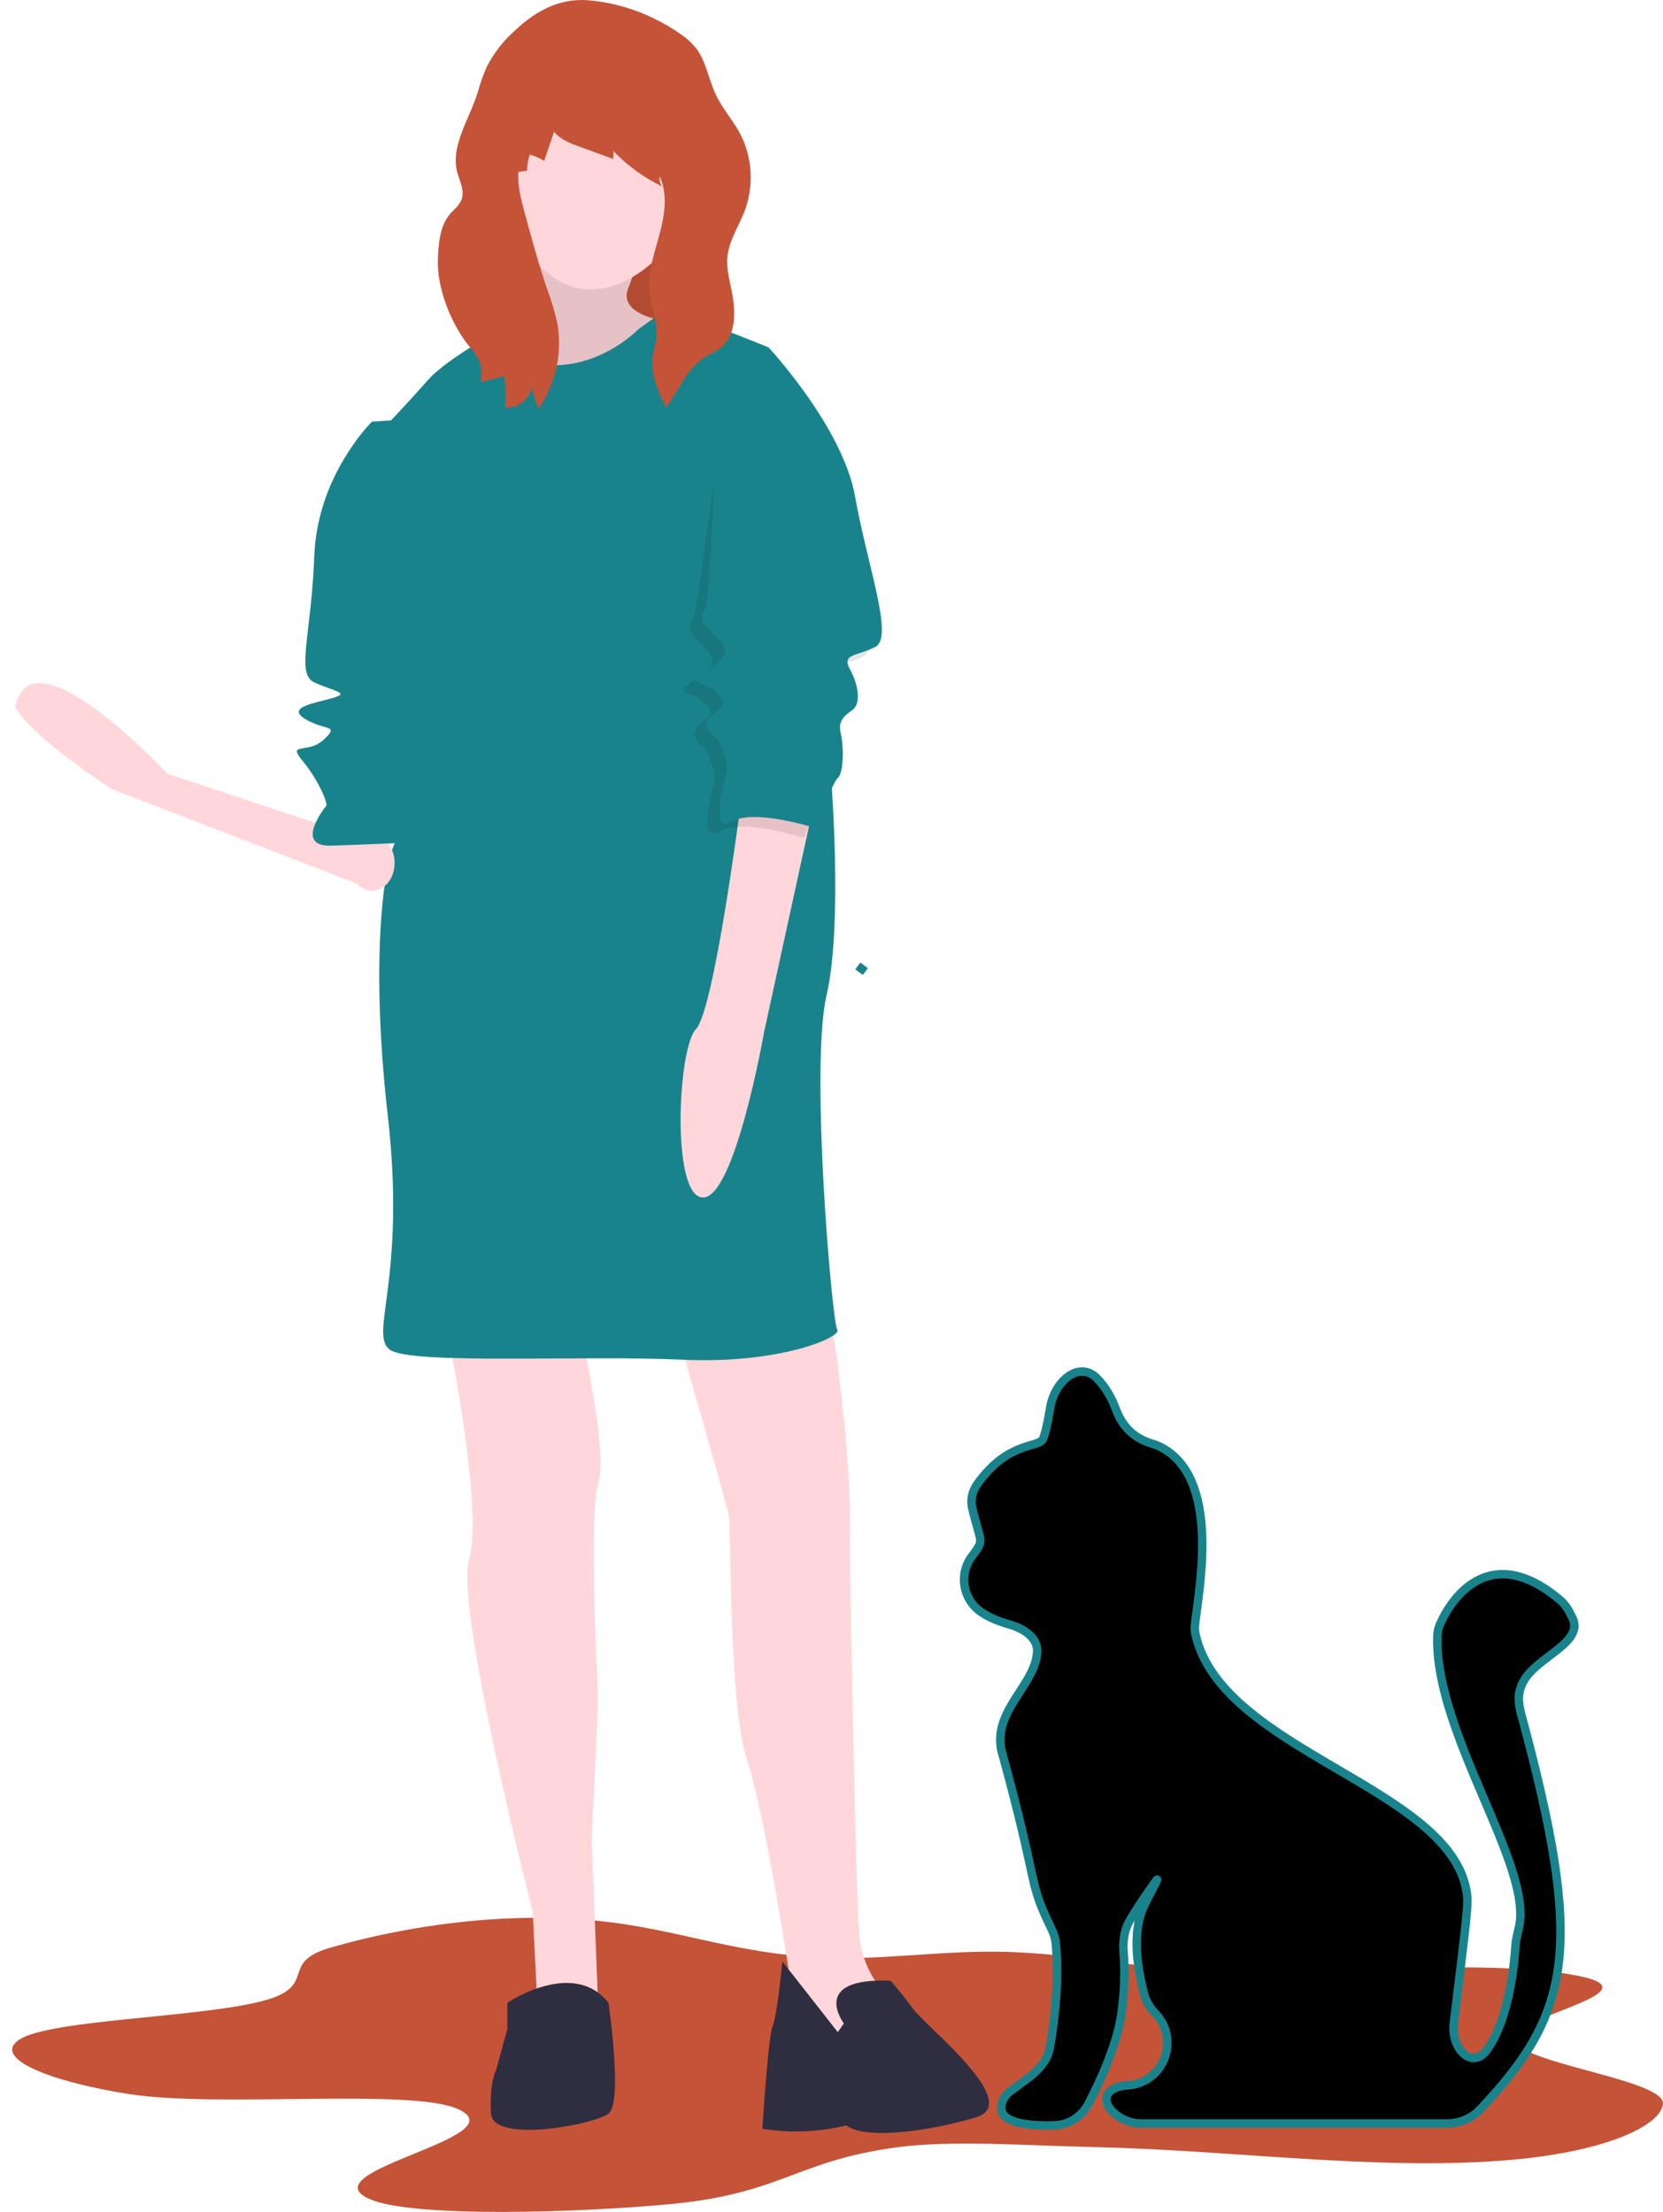 <svg width="1770" height="2354" viewBox="0 0 1770 2354" fill="none" xmlns="http://www.w3.org/2000/svg">
<path fill-rule="evenodd" clip-rule="evenodd" d="M863.41 2082.87C929.968 2087.81 1002.48 2075.01 1072.45 2077.3C1145.06 2079.68 1198.43 2093.08 1270.35 2096.19C1407.05 2102.11 1590.7 2082.79 1684.44 2103.8C1762.74 2121.36 1596.34 2149.13 1611.2 2172.6C1626.76 2197.18 1772.2 2214.13 1769.97 2238.91C1767.88 2262.29 1707.88 2291.1 1599.82 2299.32C1460.83 2309.89 1311.55 2288.2 1163.94 2284.99C1093.9 2283.46 1013.03 2277.36 954.403 2285.27C848.168 2299.61 831.871 2334.03 717.024 2345.32C618.905 2354.96 439.273 2360.46 393.548 2340.4C325.398 2310.5 555.262 2274.14 486.732 2244.28C435.923 2222.14 231.964 2243.51 136.823 2228.53C55.131 2215.66 -9.23 2190.9 20.294 2170.81C52.666 2148.78 220.124 2147.17 284.231 2128.2C337.682 2112.39 297.162 2088.54 351.428 2072.84C405.689 2057.15 491.067 2039.29 585.21 2041.13C701.048 2043.4 754.136 2074.76 863.41 2082.87Z" fill="#C55337"/>
<path d="M913 1028L921 1034" stroke="#19838C" stroke-width="9"/>
<path d="M755.415 196.336H512.9V406.448H755.415V196.336Z" fill="#C55337"/>
<path opacity="0.1" d="M755.632 197.01H513.117V407.123H755.632V197.01Z" fill="black"/>
<path d="M390.592 944.527L119.311 839.947C119.311 839.947 36.245 787.112 16.246 752.6C32.999 667.137 178.076 823.467 178.076 823.467L414.269 901.78L390.592 944.527Z" fill="#FFD7DB"/>
<path d="M549.687 197.156C549.687 197.156 565.379 331.342 544.817 343.786C524.255 356.231 515.598 394.647 515.598 394.647L592.434 434.686L723.38 409.256L718.51 343.245C718.51 343.245 655.742 338.376 668.729 306.452C676.968 285.604 683.307 264.054 687.667 242.065L549.687 197.156Z" fill="#FFD7DB"/>
<path opacity="0.1" d="M549.687 197.156C549.687 197.156 565.379 331.342 544.817 343.786C524.255 356.231 515.598 394.647 515.598 394.647L592.434 434.686L723.38 409.256L718.51 343.245C718.51 343.245 655.742 338.376 668.729 306.452C676.968 285.604 683.307 264.054 687.667 242.065L549.687 197.156Z" fill="black"/>
<path d="M636.804 1577.97C628.208 1604.64 633.016 1730.18 635.552 1784.19C636.36 1801.4 636.353 1818.62 635.53 1835.84L629.769 1957.26L629.91 1960.94L636.804 2140.14L571.871 2132.57L567.001 2034.63C567.001 2034.63 560.974 2011.19 552.468 1975.91C529.341 1880.03 487.893 1696.71 499.364 1659.13C515.056 1607.73 476.097 1416.19 476.097 1416.19L612.454 1391.84C612.454 1391.84 648.53 1541.58 636.804 1577.97Z" fill="#FFD7DB"/>
<path d="M958.217 2162.12L920.34 2183.76C920.34 2183.76 851.62 2157.25 847.832 2156.16C844.045 2155.08 839.716 2098.27 839.716 2098.27C839.716 2098.27 830.777 2039.97 819.56 1980.32C811.66 1938.29 802.634 1895.58 794.805 1872.1C775.866 1815.29 778.031 1625.91 775.866 1613.47C773.702 1601.03 707.146 1370.53 707.146 1370.53C707.146 1370.53 851.62 1343.48 870.017 1359.71C888.415 1375.94 905.73 1571.81 904.648 1613.47C903.566 1655.13 909.518 1906.73 909.518 1906.73C909.518 1906.73 910.259 1943.32 911.417 1982.33C912.24 2009.9 913.268 2038.68 914.388 2056.61C916.057 2082.48 927.009 2106.88 945.231 2125.32L958.217 2162.12Z" fill="#FFD7DB"/>
<path d="M898.155 2153.46C898.155 2153.46 860.819 2104.22 947.936 2108.01C947.936 2108.01 956.052 2116.67 971.744 2137.77C987.436 2158.87 1089.7 2238.41 1038.3 2253.56C986.895 2268.71 920.737 2277.21 900.703 2261.96C871.488 2269.11 841.135 2270.33 811.442 2265.53C811.442 2265.53 817.531 2167.53 822.401 2156.16C827.27 2144.8 832.682 2087.45 832.682 2087.45L891.661 2162.66L898.155 2153.46Z" fill="#2F2E41"/>
<path d="M629 308C690.262 308 752.058 226.492 752.058 165.233C752.058 103.974 702.395 54.314 641.132 54.314C579.87 54.314 530.207 103.974 530.207 165.233C530.207 226.492 567.737 308 629 308Z" fill="#FFD7DB"/>
<path opacity="0.1" d="M466.357 641.917C466.357 641.917 445.796 896.761 443.09 896.761C441.028 896.761 423.913 898.016 403.206 899.093C404.154 896.625 405.571 894.363 407.377 892.432C420.905 879.988 427.398 786.923 427.398 786.923L409.001 619.192L424.963 472.832C433.101 456.87 414.953 448.754 414.953 448.754L446.878 446.049C446.878 446.049 461.487 504.484 462.569 510.977C463.652 517.47 466.357 641.917 466.357 641.917Z" fill="black"/>
<path d="M818.072 369.758C818.072 369.758 715.263 327.554 707.687 331.342C700.112 335.13 679.55 350.279 679.55 350.279C679.55 350.279 631.392 400.599 566.461 385.99C566.461 385.99 544.275 375.169 544.816 343.787C544.816 343.787 477.179 380.038 456.076 403.845C434.973 427.653 414.953 448.754 414.953 448.754L425.234 619.191L443.631 786.923C443.631 786.923 437.138 879.987 423.61 892.432C410.083 904.877 392.768 1012.55 412.788 1187.86C432.809 1363.16 391.685 1421.06 415.494 1436.75C439.302 1452.44 621.112 1442.16 726.085 1447.03C831.058 1451.9 896.531 1422.68 891.12 1415.11C885.709 1407.53 861.901 1135.91 879.757 1059.08C897.613 982.25 884.086 821.011 884.086 821.011L818.072 369.758Z" fill="#19838C"/>
<path d="M788.311 855.639C788.311 855.639 760.174 1075.31 740.695 1095.33C721.215 1115.35 714.181 1274.43 748.27 1274.43C782.359 1274.43 813.202 1098.58 813.202 1098.58L865.147 860.509L788.311 855.639Z" fill="#FFD7DB"/>
<path d="M539.947 2131.48C539.947 2131.48 610.29 2083.87 647.626 2131.48C647.626 2131.48 663.317 2237.53 647.626 2249.44C631.934 2261.34 524.796 2281.36 522.632 2249.44C520.467 2217.51 528.043 2202.9 528.043 2202.9L539.947 2159.62L539.947 2131.48Z" fill="#2F2E41"/>
<path opacity="0.1" d="M808.603 398.705L805.086 380.038C805.086 380.038 884.086 464.986 897.073 538.572C910.059 612.157 938.737 688.448 918.717 698.729C898.696 709.009 882.463 705.763 891.662 722.536C900.86 739.309 903.566 759.329 894.367 765.822C885.168 772.315 878.675 777.725 881.922 791.252C885.168 804.779 885.168 832.373 878.675 838.325C872.182 844.277 855.949 891.891 855.949 891.891C855.949 891.891 789.935 870.248 765.044 884.857C740.154 899.466 761.256 828.045 761.256 828.045C761.256 828.045 755.846 799.368 747.729 794.498C739.612 789.629 734.743 780.43 745.023 770.691C755.304 760.952 763.421 760.952 749.352 747.425C735.284 733.898 716.345 739.85 735.825 725.782C755.304 711.714 765.585 705.222 752.599 691.695C739.612 678.168 728.249 670.593 737.448 658.69C746.647 646.786 763.15 386.802 808.603 398.705Z" fill="black"/>
<path d="M799.674 373.004L818.072 369.758C818.072 369.758 897.072 454.706 910.059 528.291C923.045 601.877 951.723 678.168 931.702 688.448C911.682 698.729 895.449 695.482 904.648 712.255C913.846 729.029 916.552 749.048 907.353 755.541C898.154 762.034 891.661 767.445 894.908 780.972C898.154 794.498 898.154 822.093 891.661 828.045C885.168 833.997 868.935 881.611 868.935 881.611C868.935 881.611 802.921 859.968 778.03 874.577C753.14 889.186 774.243 817.764 774.243 817.764C774.243 817.764 768.832 789.088 760.715 784.218C752.599 779.348 747.729 770.15 758.01 760.411C768.291 750.672 776.407 750.672 762.339 737.145C748.27 723.618 729.332 729.57 748.811 715.502C768.291 701.434 778.572 694.941 765.585 681.415C752.598 667.888 741.235 660.313 750.434 648.409C759.633 636.506 754.222 361.101 799.674 373.004Z" fill="#19838C"/>
<path d="M547.404 33.124C535.592 43.586 525.608 56.556 517.987 71.339C514.254 79.786 511.134 88.576 508.658 97.621C499.88 126.858 478.058 156.469 487.294 185.517C489.93 193.806 494.039 202.545 491.676 210.943C489.578 218.401 483.102 222.754 478.418 228.423C468.365 240.591 466.675 258.848 466.061 275.668C464.936 306.472 479.572 342.771 497.256 365.83C501.096 370.167 504.653 374.828 507.899 379.773C510.088 383.716 511.518 388.157 512.093 392.796C512.668 397.435 512.375 402.163 511.232 406.659L536.994 400.437C537.924 411.443 538.214 422.51 537.864 433.562C543.972 434.338 550.125 432.655 555.286 428.795C560.448 424.935 564.302 419.134 566.199 412.37C567.657 420.251 570.038 427.864 573.276 435C580.833 424.062 586.629 411.641 590.386 398.329C595.316 381.278 596.375 363.046 593.459 345.386C590.731 332.487 587.019 319.894 582.367 307.755C573.265 281.132 565.831 253.793 558.406 226.482C554.549 212.297 550.646 197.651 551.815 182.842L560.969 181.69C561.071 175.84 562.048 170.056 563.858 164.593C569.223 165.907 574.385 168.155 579.167 171.261L589.72 140.274C596.684 148.632 606.679 152.416 616.25 155.903L652.627 169.159L652.848 160.827C668.203 176.557 685.692 189.253 704.613 198.403C703.545 196.91 702.764 195.171 702.324 193.301C701.883 191.431 701.792 189.473 702.056 187.559C711.021 206.144 707.436 229.297 701.903 249.595C696.371 269.893 689.031 290.558 691.259 311.686C692.925 327.487 699.92 342.599 698.623 358.447C697.985 366.251 695.347 373.677 694.527 381.459C692.571 400.017 701.002 417.69 709.141 433.839L724.968 408.687C730.295 399.082 737.055 390.649 744.932 383.783C753.351 377.324 763.786 374.424 771.123 366.389C784.22 352.046 782.557 327.611 778.297 307.334C776.033 296.555 773.294 285.623 774.126 274.572C775.537 255.838 786.786 240.338 793.121 223.021C797.637 210.395 799.595 196.74 798.843 183.102C798.092 169.465 794.652 156.208 788.788 144.348C780.926 128.743 769.048 116.176 761.64 100.277C754.265 84.451 751.452 65.619 741.348 51.96C736.413 45.745 730.675 40.454 724.337 36.276C695.619 16.308 663.364 4.13 629.995 0.657C598.35 -3.171 571.654 9.99 547.404 33.124Z" fill="#C55337"/>
<ellipse cx="396" cy="918.5" rx="24" ry="29.5" fill="#FFD7DB"/>
<path d="M466 641.876C466 641.876 437.934 896.732 434.242 896.732C431.428 896.732 408.066 897.987 379.801 899.064C370.938 899.4 361.603 899.719 352.26 899.979C313.115 901.061 344.874 860.479 347.09 857.773C349.305 855.068 338.966 830.178 321.978 809.616C304.991 789.054 327.887 803.123 344.874 786.89C361.861 770.657 346.351 778.232 324.932 765.246C303.514 752.26 337.488 747.931 355.214 742.52C372.94 737.109 354.475 735.486 334.534 726.287C314.592 717.089 331.58 675.424 334.534 591.013C336.275 550.128 350.342 510.03 375.724 473.596C381.575 464.945 388.297 456.625 395.835 448.705L439.411 446C439.411 446 459.353 504.438 460.83 510.932C462.307 517.425 466 641.876 466 641.876Z" fill="#19838C"/>
<path d="M1109.5 1532.26C1111.92 1528.69 1115.17 1514.31 1117.86 1497.71C1122.27 1470.45 1148.34 1447.26 1167.67 1466.98C1176.89 1476.38 1183.4 1488.14 1187.59 1499.53C1194.57 1518.54 1207.04 1530.7 1226.45 1536.48C1230.73 1537.75 1235.3 1539.71 1240.14 1542.71C1299.86 1579.86 1274.94 1696.65 1271.79 1730.01C1271.49 1733.2 1271.74 1736.38 1272.44 1739.5C1300.18 1863.4 1541.81 1901.42 1560.84 2012.36C1563.33 2026.9 1561.38 2037.04 1547.33 2153.43C1544.1 2180.17 1566.84 2203.38 1582.67 2181.59C1602.42 2154.41 1610.76 2105.68 1612.92 2071.19C1613.37 2064.06 1615.39 2057.14 1616.89 2050.16C1630.97 1984.62 1527.06 1845.06 1529.8 1741.58C1529.92 1737.03 1530.85 1732.58 1532.7 1728.42C1545.86 1698.7 1586.91 1641.24 1659.97 1702.39C1664 1705.77 1667.37 1709.97 1669.9 1714.59C1671.37 1717.28 1672.61 1719.66 1673.66 1721.83C1686.41 1748.16 1635.49 1763.42 1621.59 1789.17C1614.93 1801.49 1615.64 1811.63 1619.29 1825.15C1685.83 2071.69 1673.47 2141.16 1575.41 2244.87C1566.23 2254.58 1553.34 2259.92 1539.98 2259.92H1214.08C1189.24 2259.92 1163.78 2233.69 1186.02 2222.62C1190.69 2220.3 1195.56 2219.42 1199.31 2219.42C1237.32 2217.59 1256.21 2172.51 1230.87 2144.12L1227.69 2140.56C1222.98 2135.29 1219.45 2129 1217.67 2122.16C1205.29 2074.49 1208.97 2045.12 1218.87 2025.67C1234.71 1994.58 1237.46 1991.31 1217.62 2020.01C1211.98 2028.16 1206.73 2036.59 1202.19 2044.41C1196.28 2054.58 1194.95 2066.67 1195.92 2078.4C1197.22 2094.2 1197.4 2117.38 1193.43 2144.31C1188.9 2175.04 1172.08 2212.91 1158.48 2238.91C1151.43 2252.4 1137.95 2261.32 1122.74 2261.85C1096.15 2262.78 1065.74 2259.67 1065.74 2243.59C1065.74 2235.73 1069.67 2229.86 1075.36 2225.54C1092.59 2212.47 1113.51 2200.76 1117.31 2179.47C1122.8 2148.69 1127.29 2107.22 1123.8 2068.84C1123.29 2063.22 1121.57 2057.74 1119.1 2052.67C1092.98 1999.08 1107.61 2014.64 1065.74 1862.45C1057.11 1820.11 1101.71 1793.36 1103.9 1758.28C1104.86 1742.93 1089.78 1733.36 1075.01 1729.06C1044.91 1720.3 1035.27 1710.01 1030.01 1698.83C1023.48 1684.95 1025.18 1668.34 1034.51 1656.17C1037.77 1651.91 1040.7 1647.93 1042.32 1644.42C1043.42 1642.04 1043.56 1639.36 1043.06 1636.79C1041.62 1629.23 1037.21 1616 1034.65 1604.41C1032.69 1595.56 1035.08 1586.48 1040.36 1579.11C1072.23 1534.63 1103.76 1540.73 1109.5 1532.26Z" fill="black" stroke="#19838C" stroke-width="9"/>
</svg>
